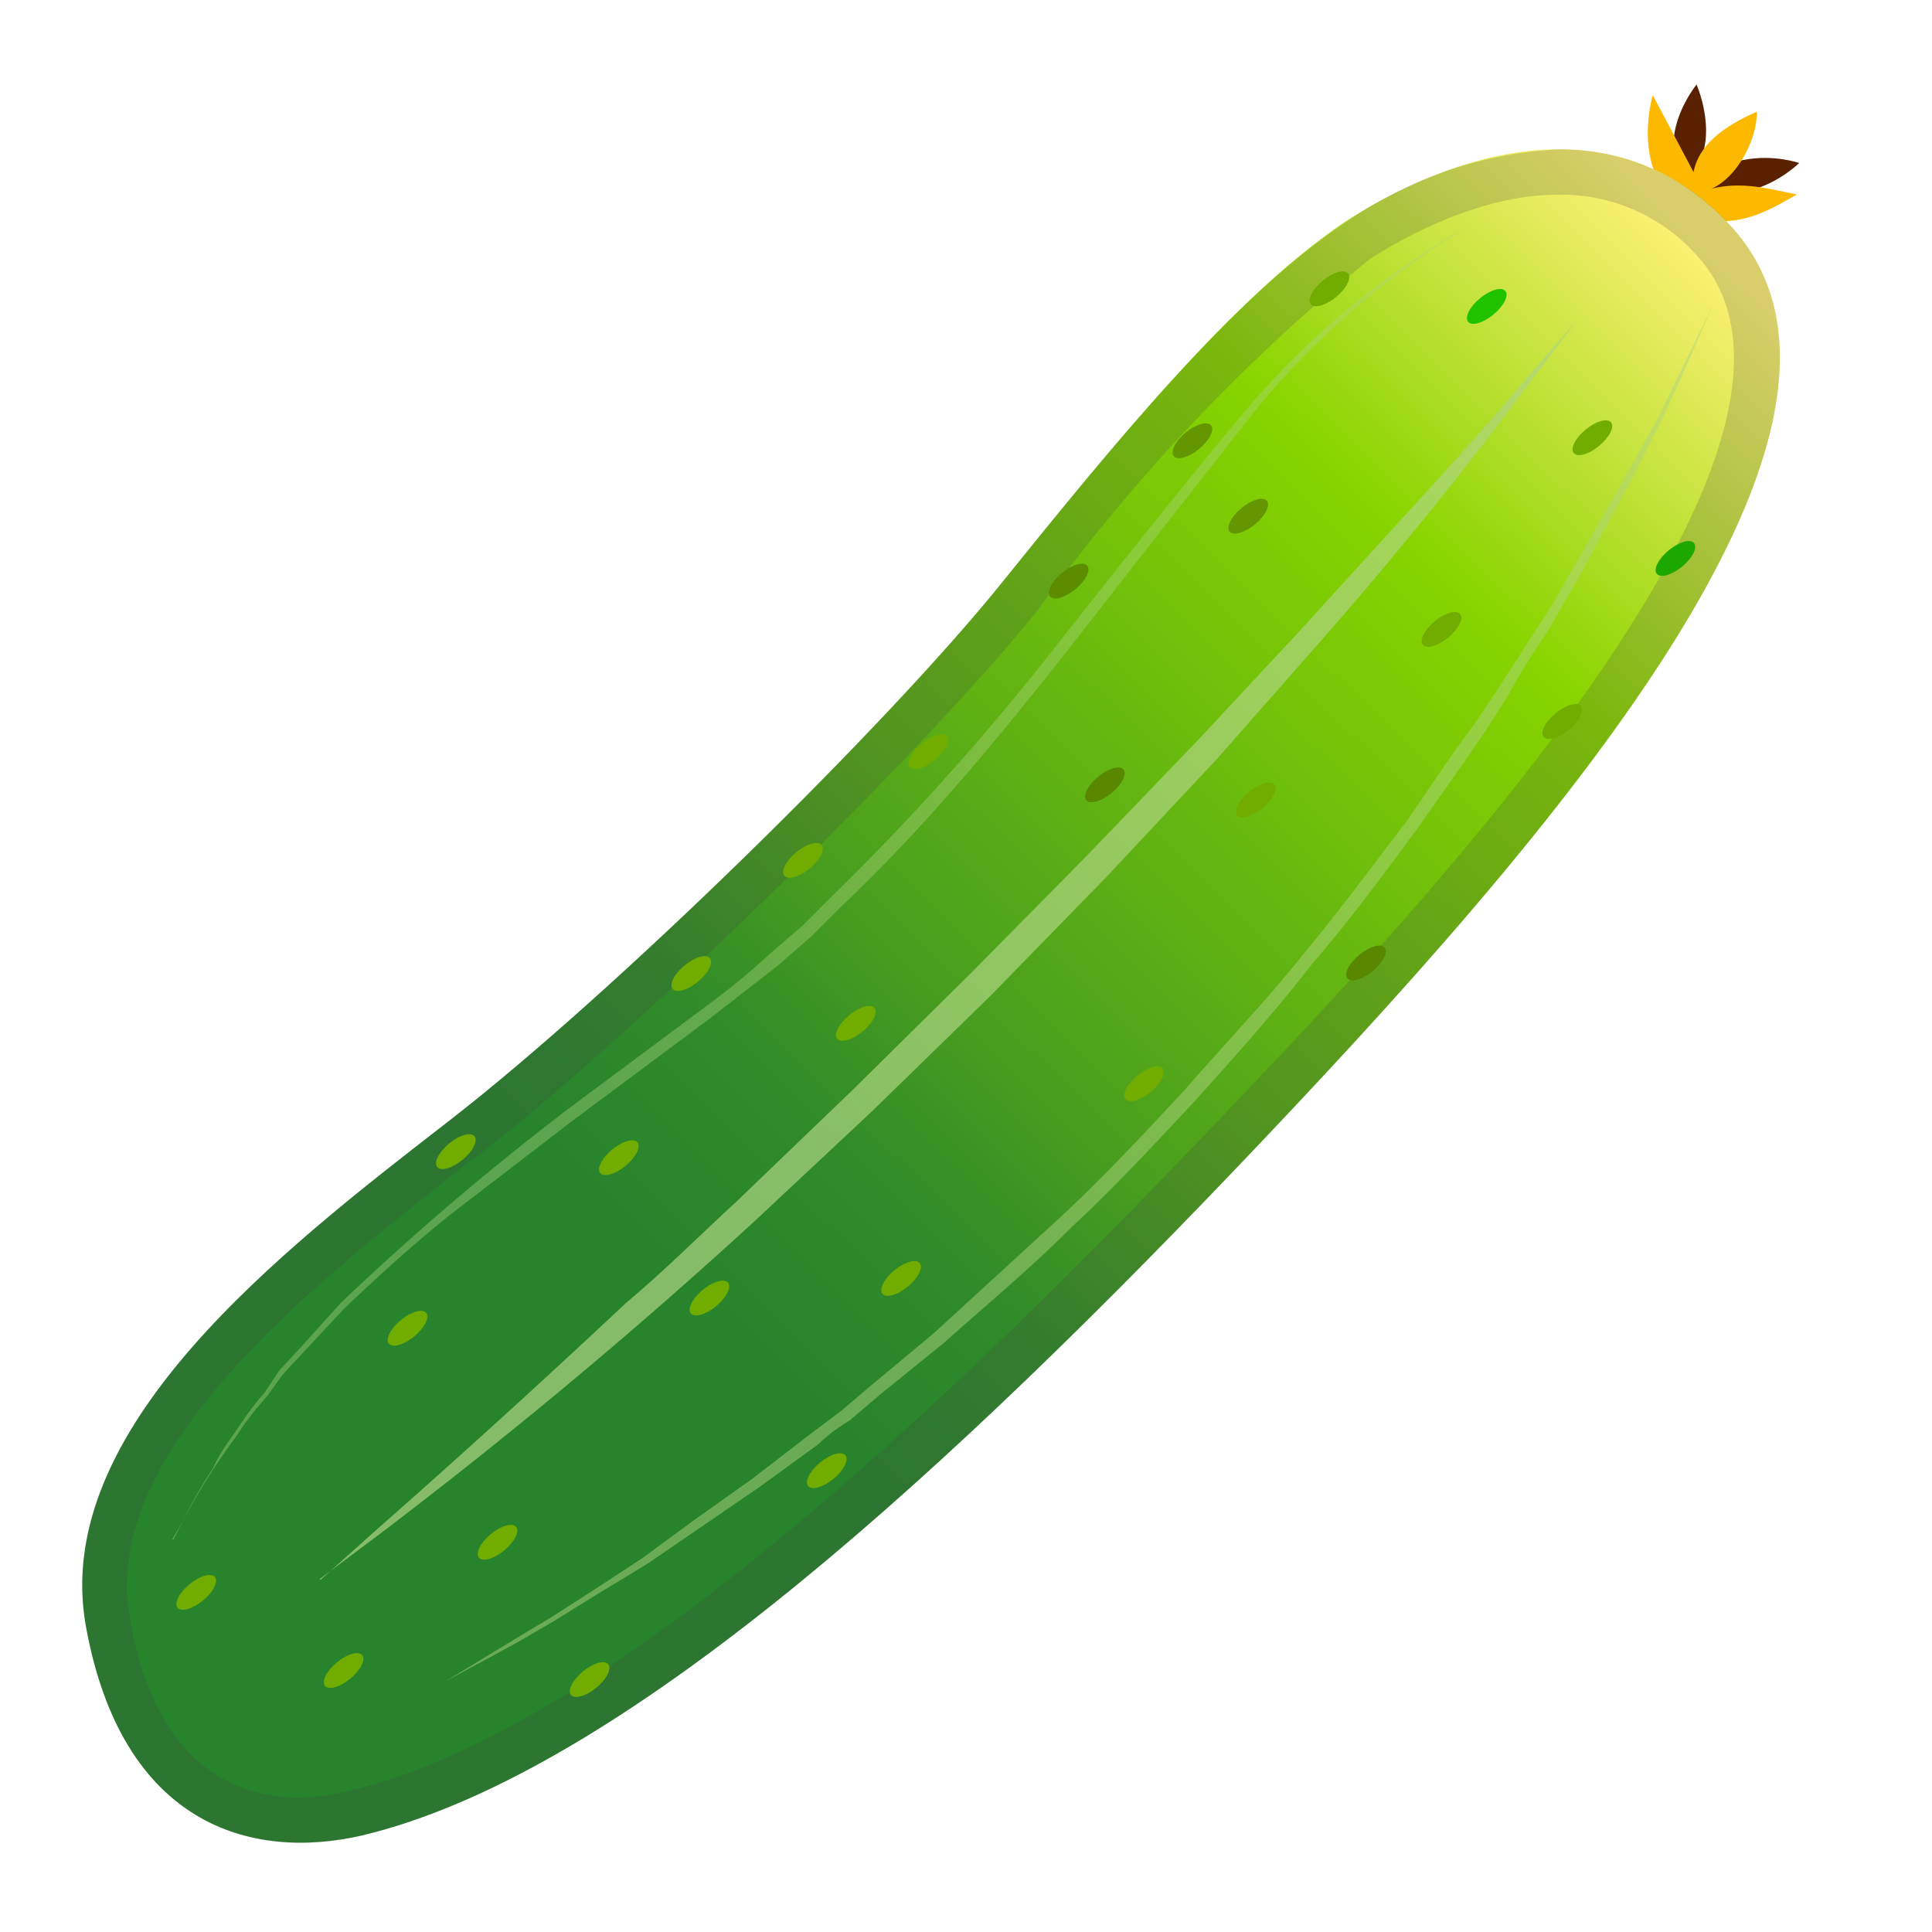 <svg viewBox="0 0 128 128" xmlns="http://www.w3.org/2000/svg"><path d="M113 9.3c-.3 2-1 3.5-1.5 3.5-.6-.1-.8-1.8-.6-3.7s1.5-3.5 1.5-3.5.8 1.8.6 3.7z" fill="#592100"/><path d="M116 12.6c-2 .5-3.6.4-3.8-.2-.1-.5 1.3-1.4 3.3-1.8s3.7.2 3.7.2-1.3 1.3-3.2 1.8z" fill="#592100"/><path d="M109.5 6.3l2.7 5.1c.4-2.1 2.6-3.3 4.2-4 0 2-1.4 4.4-3 5.1 2-.5 3.8 0 5.7.4-.3-.1-4.3 3.3-7.7.9-3.4-2.6-1.9-7.5-1.9-7.5z" fill="#FDB800"/><linearGradient id="a" x1="16.5" x2="113.2" y1="114.5" y2="16.5" gradientUnits="userSpaceOnUse"><stop stop-color="#28832D" offset=".3"/><stop stop-color="#318B29" offset=".4"/><stop stop-color="#4BA01D" offset=".5"/><stop stop-color="#74C309" offset=".7"/><stop stop-color="#88D400" offset=".8"/><stop stop-color="#FFF176" offset="1"/></linearGradient><path d="M89.1 14.7c-7.4 5-15.3 14.7-22.8 24s-25.5 27-36.6 35.6-26.4 20.4-24 33.5 10.9 15.5 18.3 13.8c16.3-3.9 36.8-22.1 57.9-44.2s44.9-49.4 32.7-62.5c-8.5-9.1-20.1-3.7-25.5-.2z" fill="url(#a)"/><path d="M103.2 12.9a12 12 0 0 1 9.2 4c11.4 12.4-19.5 44.6-32.7 58.4-16 16.7-39.1 39.2-56.4 43.3a15 15 0 0 1-3.4.5c-6 0-10-4.1-11.3-11.9C6.6 96 20.9 85 31.3 76.8l.2-.1c11.8-9.2 30-27.3 37.2-36.2a122 122 0 0 1 22-23.3c2-1.3 7.2-4.3 12.5-4.3m0-3a27 27 0 0 0-14 4.8c-7.5 5-15.4 14.7-22.9 24s-25.5 27-36.6 35.6c-11.1 8.6-26.4 20.4-24 33.4 1.9 10.7 8 14.4 14.2 14.4 1.4 0 2.8-.2 4.1-.5 16.3-3.9 36.8-22.1 57.9-44.2s44.9-49.4 32.7-62.5a15 15 0 0 0-11.4-5z" fill="#424242" opacity=".2"/><path d="M29.5 111.4l4.6-2.8 2.5-1.5 2.8-1.8 3.2-2.1 3.4-2.5 3.8-2.7 3.9-3 2-1.5 2-1.7 4.2-3.5 8.4-7.7c2.8-2.6 5.5-5.5 8.2-8.4 2.6-3 5.3-5.8 7.7-8.8 2.5-3 4.7-6 7-9l3-4.4 1.6-2.2 1.4-2.1 2.7-4.2c.9-1.3 1.6-2.6 2.4-4a1333 1333 0 0 0 5.6-9.9l1.2-2.5 2.4-4.9-2.2 5-1.2 2.6-1.5 3-1.8 3.4-2 3.7-2.3 4c-.9 1.3-1.8 2.7-2.6 4.2l-1.4 2.2-1.5 2.2-3.1 4.4c-2.2 3-4.5 6.1-7 9-2.4 3.1-5 6-7.7 9-2.7 2.9-5.4 5.8-8.2 8.4-2.8 2.8-5.7 5.2-8.5 7.7l-4.2 3.4-2 1.7c-.8.5-1.5 1-2.1 1.6l-4 2.9-3.8 2.6-3.5 2.4-3.3 2-2.9 1.8-2.4 1.4-4.8 2.6z" fill="#AED581" opacity=".5"/><path d="M21.2 104.7l3.8-3.4a698 698 0 0 0 16.5-15c2.4-2 4.8-4.4 7.3-6.7l7.7-7.4 7.8-7.7 7.7-7.8 7.4-7.7 6.8-7.3 6-6.6c3.7-4 6.8-7.5 8.9-10l3.3-3.8-3 4a272.5 272.5 0 0 1-14.1 17.4l-6.6 7.5-7.3 7.8-7.7 7.9-7.9 7.7-7.8 7.3a347.6 347.6 0 0 1-24.8 20.7l-4 3z" fill="#AED581" opacity=".7"/><path d="M11.5 102l.6-1.2c.4-.8 1-2 2-3.5.3-.7.8-1.5 1.4-2.3.6-.9 1.2-1.8 2-2.7l1-1.5 1.3-1.4 2.8-3.1a180.8 180.8 0 0 1 15-12.8l9-6.7c1.5-1.1 3-2.3 4.4-3.6l2.2-1.9 2-2a168 168 0 0 0 15-16.8c4.5-5.7 8.7-11 12.4-15.4a53.9 53.9 0 0 1 13.6-11.5l1.3-.6-1.2.6A55.5 55.5 0 0 0 83 27.4l-5.8 7.4-6.4 8.2c-4.5 5.7-9.4 11.7-15 17l-2 2-2.3 2-4.5 3.5-9 6.7-8.2 6.3c-2.5 2-4.9 4.2-7 6.2l-2.8 3-1.3 1.4-1 1.4c-.9 1-1.5 1.8-2 2.6a42.4 42.4 0 0 0-3.6 5.7l-.7 1.2z" fill="#AED581" opacity=".4"/><ellipse transform="rotate(-39.5 88 19.2)" cx="88.1" cy="19.2" rx="1.6" ry=".7" fill="#71AC00"/><ellipse transform="rotate(-39.5 79 29.2)" cx="79" cy="29.2" rx="1.6" ry=".7" fill="#639600"/><ellipse transform="rotate(-39.5 70.8 38.5)" cx="70.8" cy="38.5" rx="1.6" ry=".7" fill="#5C8C00"/><ellipse transform="rotate(-39.5 61.5 49.8)" cx="61.5" cy="49.8" rx="1.6" ry=".7" fill="#71AC00"/><ellipse transform="rotate(-39.5 82.7 34.2)" cx="82.7" cy="34.2" rx="1.6" ry=".7" fill="#639600"/><ellipse transform="rotate(-39.5 53.2 57)" cx="53.2" cy="57" rx="1.6" ry=".7" fill="#71AC00"/><ellipse transform="rotate(-39.5 73.2 52)" cx="73.2" cy="52" rx="1.6" ry=".7" fill="#598700"/><ellipse transform="rotate(-39.5 98.5 20.3)" cx="98.5" cy="20.3" rx="1.6" ry=".7" fill="#20C200"/><ellipse transform="rotate(-39.5 111 37)" cx="111" cy="37" rx="1.6" ry=".7" fill="#1CA800"/><ellipse transform="rotate(-39.5 41 76.7)" cx="41" cy="76.7" rx="1.6" ry=".7" fill="#71AC00"/><ellipse transform="rotate(-39.5 47 86)" cx="47" cy="86" rx="1.6" ry=".7" fill="#71AC00"/><ellipse transform="rotate(-39.5 45.8 64.5)" cx="45.8" cy="64.5" rx="1.6" ry=".7" fill="#71AC00"/><ellipse transform="rotate(-39.5 32.9 102.1)" cx="32.9" cy="102.2" rx="1.6" ry=".7" fill="#71AC00"/><ellipse transform="rotate(-39.5 22.7 110.6)" cx="22.7" cy="110.7" rx="1.6" ry=".7" fill="#71AC00"/><ellipse transform="rotate(-39.5 27 88)" cx="27" cy="88" rx="1.6" ry=".7" fill="#71AC00"/><ellipse transform="rotate(-39.5 13 105.5)" cx="13" cy="105.5" rx="1.6" ry=".7" fill="#71AC00"/><ellipse transform="rotate(-39.5 56.7 67.8)" cx="56.7" cy="67.8" rx="1.6" ry=".7" fill="#71AC00"/><ellipse transform="rotate(-39.5 95.5 41.7)" cx="95.5" cy="41.7" rx="1.6" ry=".7" fill="#71AC00"/><ellipse transform="rotate(-39.5 103.5 47.8)" cx="103.5" cy="47.8" rx="1.6" ry=".7" fill="#71AC00"/><ellipse transform="rotate(-39.5 59.7 84.7)" cx="59.7" cy="84.7" rx="1.6" ry=".7" fill="#71AC00"/><ellipse transform="rotate(-39.5 54.7 97.5)" cx="54.8" cy="97.5" rx="1.6" ry=".7" fill="#71AC00"/><ellipse transform="rotate(-39.5 39 111.2)" cx="39" cy="111.3" rx="1.6" ry=".7" fill="#71AC00"/><ellipse transform="rotate(-39.5 75.8 71.8)" cx="75.8" cy="71.8" rx="1.6" ry=".7" fill="#71AC00"/><ellipse transform="rotate(-39.5 90.5 63.8)" cx="90.5" cy="63.8" rx="1.6" ry=".7" fill="#598700"/><ellipse transform="rotate(-39.5 83.2 53)" cx="83.2" cy="53" rx="1.6" ry=".7" fill="#71AC00"/><ellipse transform="rotate(-39.5 105.5 29)" cx="105.5" cy="29" rx="1.6" ry=".7" fill="#71AC00"/><ellipse transform="rotate(-39.5 30.2 76.3)" cx="30.2" cy="76.3" rx="1.6" ry=".7" fill="#71AC00"/></svg>